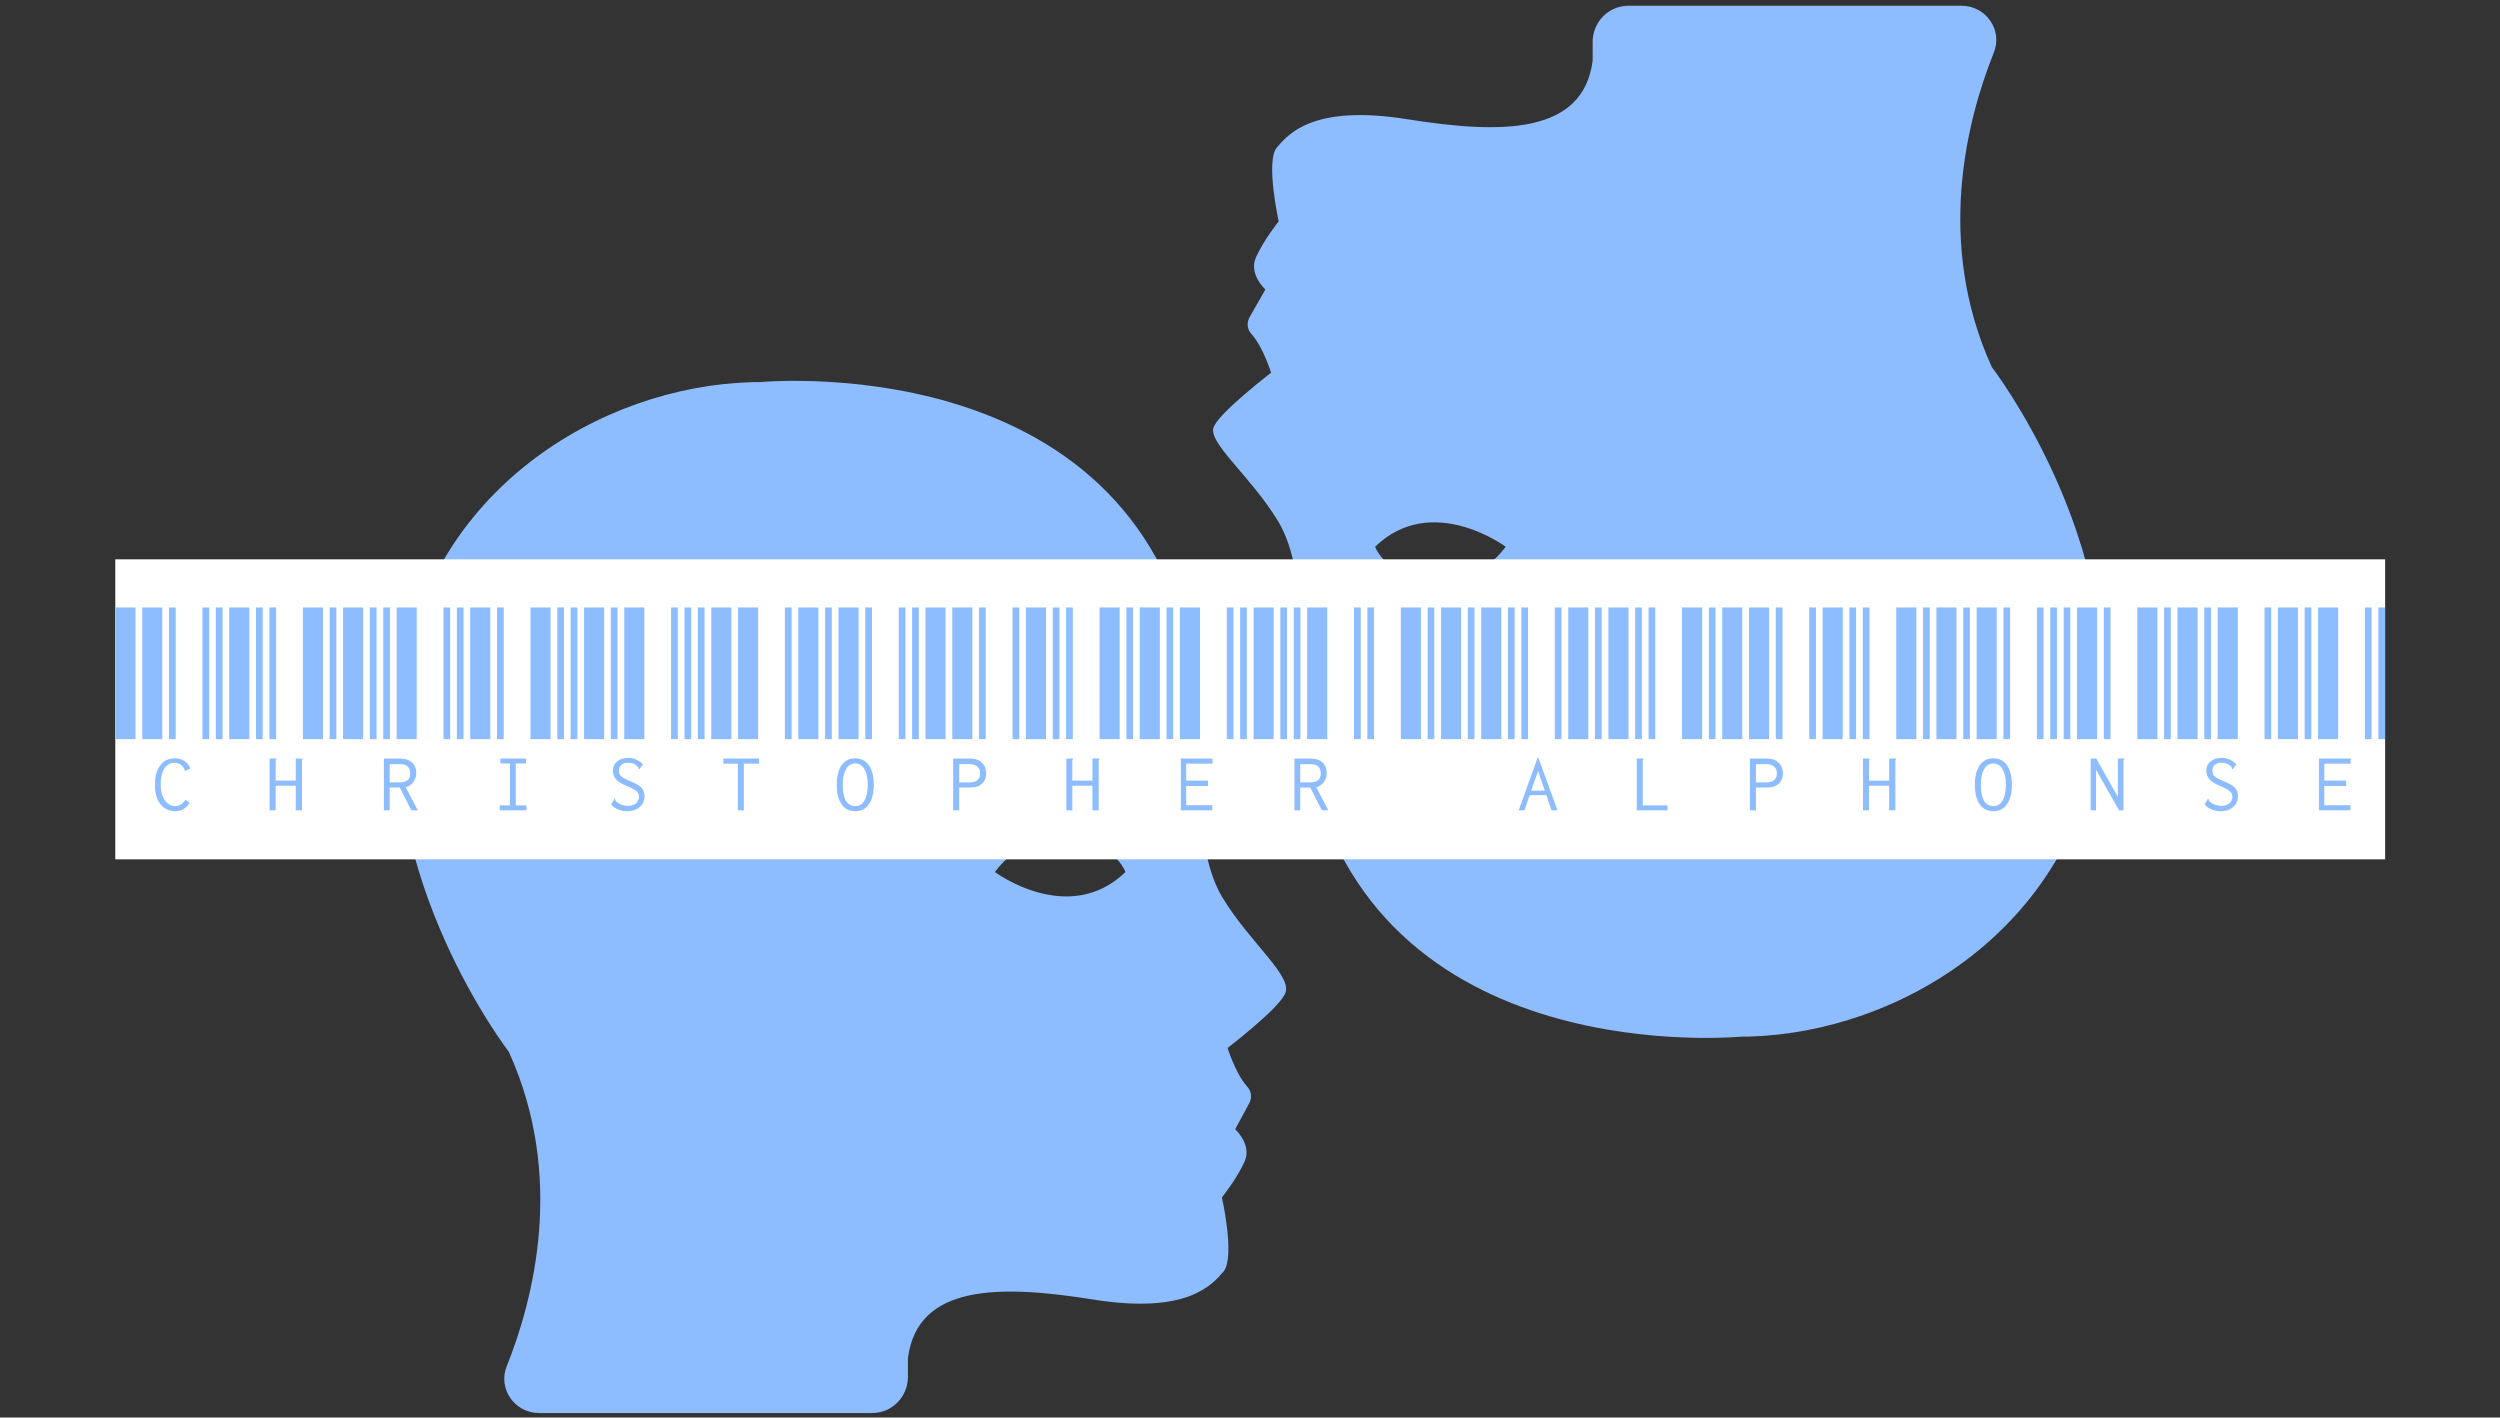 <svg xmlns="http://www.w3.org/2000/svg" version="1.1" xmlns:xlink="http://www.w3.org/1999/xlink" xmlns:svgjs="http://svgjs.dev/svgjs" width="1000" height="567" viewBox="0 0 1000 567"><rect x="0" y="0" width="1000" height="567" fill="#333333" stroke="none"/><g transform="matrix(1,0,0,1,0.083,0.23)"><svg viewBox="0 0 435 247" data-background-color="#ffffff" preserveAspectRatio="xMidYMid meet" height="567" width="1000" xmlns="http://www.w3.org/2000/svg" xmlns:xlink="http://www.w3.org/1999/xlink"><defs></defs><g id="tight-bounds" transform="matrix(1,0,0,1,19.74,-0.1)"><svg viewBox="0 0 395.52 247.2" height="247.2" width="395.52"><g><svg></svg></g><g><svg viewBox="0 0 395.52 247.2" height="247.2" width="395.52"><g transform="matrix(3.296, 0, 0, 3.296, 49.181, 1)"><svg xmlns="http://www.w3.org/2000/svg" xmlns:xlink="http://www.w3.org/1999/xlink" version="1.1" x="0" y="0" viewBox="4.917 12.8 90.166 74.4" enable-background="new 0 0 100 100" xml:space="preserve" height="74.4" width="90.166" class="icon-none" data-fill-palette-color="accent" id="none"><path fill="#8dbdff" d="M48.5 59.9c-1.4-2.4-1.2-6.6-1.1-8 0-0.3 0-0.7 0-1C46.3 31.6 26.5 32.5 24 32.7c-0.2 0-0.3 0-0.3 0-8.1 0.2-17.2 5.8-18.6 16-1.4 10.2 5.7 19.4 5.7 19.4 3 6.6 1.3 13.1-0.1 16.6-0.5 1.2 0.4 2.5 1.7 2.5H30c1.1 0 1.9-0.9 1.9-1.9 0-0.6 0-1 0-1 0.5-3.9 4.8-3.9 9.8-3.1 5 0.8 6.3-0.8 6.9-1.5 0.6-0.8-0.1-3.9-0.1-3.9s0.8-1 1.2-1.9c0.4-0.9-0.5-1.7-0.5-1.7l0.7-1.3c0.2-0.3 0.2-0.7-0.1-1-0.6-0.7-1-2-1-2s2.6-2 3-2.8C52.4 64.2 50 62.4 48.5 59.9zM36.5 58.6c0 0 1.2-1.8 3.3-1.8 3 0 3.6 1.8 3.6 1.8C40.4 61.5 36.5 58.6 36.5 58.6z" data-fill-palette-color="accent"></path><path fill="#8dbdff" d="M51.5 40.1c1.4 2.4 1.2 6.6 1.1 8 0 0.3 0 0.7 0 1C53.7 68.4 73.5 67.5 76 67.3c0.2 0 0.3 0 0.3 0 8.1-0.2 17.2-5.8 18.6-16 1.4-10.2-5.7-19.4-5.7-19.4-3-6.6-1.3-13.1 0.1-16.6 0.5-1.2-0.4-2.5-1.7-2.5H70c-1.1 0-1.9 0.9-1.9 1.9 0 0.6 0 1 0 1-0.5 3.9-4.8 3.9-9.8 3.1-5-0.8-6.3 0.8-6.9 1.5s0.1 3.9 0.1 3.9-0.8 1-1.2 1.9c-0.4 0.9 0.5 1.7 0.5 1.7L50 29.2c-0.2 0.3-0.2 0.7 0.1 1 0.6 0.7 1 2 1 2s-2.6 2-3 2.8C47.6 35.8 50 37.6 51.5 40.1zM63.5 41.4c0 0-1.2 1.8-3.3 1.8-3 0-3.6-1.8-3.6-1.8C59.6 38.5 63.5 41.4 63.5 41.4z" data-fill-palette-color="accent"></path></svg><g></g></g><rect width="435.072" height="52.272" fill="#ffffff" y="97.464" x="-19.776" data-fill-palette-color="quaternary"></rect><g transform="matrix(1,0,0,1,0,105.846)"><svg viewBox="0 0 395.52 35.507" height="35.507" width="395.52"><g><svg viewBox="0 0 395.52 35.507" height="35.507" width="395.52"><g><svg viewBox="0 0 395.52 35.507" height="35.507" width="395.52"><g><svg viewBox="0 0 395.52 35.507" height="35.507" width="395.52"><g><svg viewBox="0 0 395.52 35.507" height="35.507" width="395.52"><g><svg viewBox="0 0 395.52 35.507" height="35.507" width="395.52"><g transform="matrix(1,0,0,1,0,0)"><svg width="395.52" viewBox="0 -29.5 508.45 45.65" height="35.507" data-palette-color="#8dbdff"><path d="M4.5 0L0 0 0-29.5 4.5-29.5 4.5 0ZM10.5 0L6 0 6-29.5 10.5-29.5 10.5 0ZM13.5 0L12 0 12-29.5 13.5-29.5 13.5 0ZM21 0L19.5 0 19.5-29.5 21-29.5 21 0ZM24 0L22.5 0 22.5-29.5 24-29.5 24 0ZM13.4 16.15L13.4 16.15Q12.1 16.15 11.1 15.5L11.1 15.5Q10.05 14.85 9.45 13.55L9.45 13.55Q8.85 12.2 8.85 10.2L8.85 10.2Q8.85 8.1 9.5 6.75L9.5 6.75Q10.15 5.45 11.15 4.85L11.15 4.85Q12.15 4.3 13.3 4.3L13.3 4.3Q14.55 4.3 15.45 4.9L15.45 4.9Q16.35 5.5 16.8 6.55L16.8 6.55 15.7 7.1 15.55 7.15 15.5 7.05 15.5 6.9Q15.5 6.7 15.25 6.35L15.25 6.35Q14.85 5.8 14.35 5.55L14.35 5.55Q13.85 5.3 13.3 5.3L13.3 5.3Q11.8 5.3 10.95 6.6L10.95 6.6Q10.15 7.85 10.15 10.15L10.15 10.15Q10.15 11.55 10.55 12.7L10.55 12.7Q11 13.8 11.7 14.4L11.7 14.4Q12.45 15 13.35 15L13.35 15Q14.05 15 14.65 14.65L14.65 14.65Q15.3 14.25 15.7 13.6L15.7 13.6 16.65 14.25Q16.05 15.2 15.3 15.65L15.3 15.65Q14.5 16.15 13.4 16.15ZM30 0L25.5 0 25.5-29.5 30-29.5 30 0ZM33 0L31.5 0 31.5-29.5 33-29.5 33 0ZM36 0L34.5 0 34.5-29.5 36-29.5 36 0ZM46.5 0L42 0 42-29.5 46.5-29.5 46.5 0ZM49.5 0L48 0 48-29.5 49.5-29.5 49.5 0ZM34.55 15.95L34.55 4.35 36.05 4.35 36.05 4.5Q35.95 4.6 35.9 4.75L35.9 4.75Q35.9 4.85 35.9 5.2L35.9 5.2 35.9 9.3 40.4 9.3 40.4 4.35 41.95 4.35 41.95 4.5Q41.85 4.6 41.8 4.75L41.8 4.75Q41.8 4.85 41.8 5.2L41.8 5.2 41.8 15.95 40.4 15.95 40.4 10.45 35.9 10.45 35.9 15.95 34.55 15.95ZM55.5 0L51 0 51-29.5 55.5-29.5 55.5 0ZM58.5 0L57 0 57-29.5 58.5-29.5 58.5 0ZM61.5 0L60 0 60-29.5 61.5-29.5 61.5 0ZM67.5 0L63 0 63-29.5 67.5-29.5 67.5 0ZM75 0L73.5 0 73.5-29.5 75-29.5 75 0ZM60.15 15.95L60.15 4.35 63.55 4.35Q65.55 4.35 66.45 5.25L66.45 5.25Q67.4 6.1 67.4 7.7L67.4 7.7Q67.4 8.7 66.75 9.6L66.75 9.6Q66.09 10.5 65.05 10.8L65.05 10.8 67.75 15.95 66.3 15.95 63.7 10.85 61.45 10.85 61.45 15.95 60.15 15.95ZM61.45 9.7L63.7 9.7Q64.9 9.7 65.5 9.15L65.5 9.15Q66.05 8.65 66.05 7.7L66.05 7.7Q66.05 6.75 65.5 6.15L65.5 6.15Q64.9 5.6 63.7 5.6L63.7 5.6 61.45 5.6 61.45 9.7ZM77.99 0L76.49 0 76.49-29.5 77.99-29.5 77.99 0ZM83.99 0L79.49 0 79.49-29.5 83.99-29.5 83.99 0ZM86.99 0L85.49 0 85.49-29.5 86.99-29.5 86.99 0ZM97.49 0L92.99 0 92.99-29.5 97.49-29.5 97.49 0ZM100.49 0L98.99 0 98.99-29.5 100.49-29.5 100.49 0ZM86.09 15.95L86.09 14.85 88.39 14.85 88.39 5.45 86.24 5.45 86.24 4.35 91.99 4.35 91.99 5.45 89.69 5.45 89.69 14.85 92.09 14.85 92.09 15.95 86.09 15.95ZM103.49 0L101.99 0 101.99-29.5 103.49-29.5 103.49 0ZM109.49 0L104.99 0 104.99-29.5 109.49-29.5 109.49 0ZM112.49 0L110.99 0 110.99-29.5 112.49-29.5 112.49 0ZM118.49 0L113.99 0 113.99-29.5 118.49-29.5 118.49 0ZM125.99 0L124.49 0 124.49-29.5 125.99-29.5 125.99 0ZM114.69 16.15L114.69 16.15Q112.44 16.15 111.04 14.65L111.04 14.65 111.74 13.5 111.79 13.35 111.94 13.4Q111.94 13.45 111.99 13.6L111.99 13.6Q111.99 13.7 112.09 13.85L112.09 13.85Q112.14 13.95 112.29 14.05L112.29 14.05Q113.34 14.95 114.89 14.95L114.89 14.95Q115.89 14.95 116.59 14.4L116.59 14.4Q117.29 13.8 117.29 13L117.29 13Q117.29 12.45 117.04 12.05L117.04 12.05Q116.84 11.7 116.29 11.35L116.29 11.35Q115.74 11 114.59 10.5L114.59 10.5Q112.89 9.85 112.14 9L112.14 9Q111.44 8.15 111.44 7.1L111.44 7.1Q111.44 5.8 112.39 5L112.39 5Q113.34 4.2 114.94 4.2L114.94 4.2Q115.89 4.2 116.74 4.6L116.74 4.6Q117.54 5 118.19 5.65L118.19 5.65 117.34 6.8 117.24 6.7Q117.24 6.65 117.19 6.55L117.19 6.55Q117.19 6.4 117.09 6.3L117.09 6.3Q117.04 6.15 116.89 6.05L116.89 6.05Q116.49 5.65 115.94 5.45L115.94 5.45Q115.44 5.3 114.74 5.3L114.74 5.3Q113.84 5.3 113.34 5.8L113.34 5.8Q112.79 6.3 112.79 7L112.79 7Q112.79 7.55 112.99 7.95L112.99 7.95Q113.24 8.35 113.84 8.7L113.84 8.7Q114.44 9.1 115.64 9.55L115.64 9.55Q117.29 10.25 117.94 10.95L117.94 10.95Q118.54 11.7 118.54 12.8L118.54 12.8Q118.54 13.65 118.14 14.4L118.14 14.4Q117.69 15.15 116.84 15.65L116.84 15.65Q115.94 16.15 114.69 16.15ZM128.99 0L127.49 0 127.49-29.5 128.99-29.5 128.99 0ZM131.99 0L130.49 0 130.49-29.5 131.99-29.5 131.99 0ZM137.99 0L133.49 0 133.49-29.5 137.99-29.5 137.99 0ZM143.99 0L139.49 0 139.49-29.5 143.99-29.5 143.99 0ZM151.49 0L149.99 0 149.99-29.5 151.49-29.5 151.49 0ZM139.44 15.95L139.44 5.5 136.19 5.5 136.19 4.35 144.19 4.35 144.19 5.5 140.79 5.5 140.79 15.95 139.44 15.95ZM157.49 0L152.99 0 152.99-29.5 157.49-29.5 157.49 0ZM160.49 0L158.99 0 158.99-29.5 160.49-29.5 160.49 0ZM166.49 0L161.99 0 161.99-29.5 166.49-29.5 166.49 0ZM169.49 0L167.99 0 167.99-29.5 169.49-29.5 169.49 0ZM176.99 0L175.49 0 175.49-29.5 176.99-29.5 176.99 0ZM165.74 16.15L165.74 16.15Q163.74 16.15 162.69 14.6L162.69 14.6Q161.59 13.05 161.59 10.2L161.59 10.2Q161.59 7.45 162.69 5.85L162.69 5.85Q163.79 4.3 165.74 4.3L165.74 4.3Q167.69 4.3 168.79 5.85L168.79 5.85Q169.89 7.45 169.89 10.2L169.89 10.2Q169.89 13.05 168.79 14.6L168.79 14.6Q167.74 16.15 165.74 16.15ZM165.74 15L165.74 15Q167.09 15 167.79 13.8L167.79 13.8Q168.54 12.55 168.54 10.2L168.54 10.2Q168.54 8 167.79 6.7L167.79 6.7Q167.04 5.45 165.74 5.45L165.74 5.45Q164.44 5.45 163.69 6.7L163.69 6.7Q162.94 8 162.94 10.2L162.94 10.2Q162.94 12.55 163.64 13.8L163.64 13.8Q164.39 15 165.74 15ZM179.98 0L178.48 0 178.48-29.5 179.98-29.5 179.98 0ZM185.98 0L181.48 0 181.48-29.5 185.98-29.5 185.98 0ZM191.98 0L187.48 0 187.48-29.5 191.98-29.5 191.98 0ZM194.98 0L193.48 0 193.48-29.5 194.98-29.5 194.98 0ZM202.48 0L200.98 0 200.98-29.5 202.48-29.5 202.48 0ZM187.68 15.95L187.68 4.35 191.38 4.35Q193.23 4.35 194.13 5.3L194.13 5.3Q195.08 6.2 195.08 7.65L195.08 7.65Q195.08 9.05 194.18 9.95L194.18 9.95Q193.28 10.85 191.48 10.85L191.48 10.85 189.03 10.85 189.03 15.95 187.68 15.95ZM189.03 9.7L191.33 9.7Q192.58 9.7 193.13 9.15L193.13 9.15Q193.73 8.65 193.73 7.7L193.73 7.7Q193.73 6.75 193.13 6.2L193.13 6.2Q192.53 5.6 191.38 5.6L191.38 5.6 189.03 5.6 189.03 9.7ZM208.48 0L203.98 0 203.98-29.5 208.48-29.5 208.48 0ZM211.48 0L209.98 0 209.98-29.5 211.48-29.5 211.48 0ZM214.48 0L212.98 0 212.98-29.5 214.48-29.5 214.48 0ZM224.98 0L220.48 0 220.48-29.5 224.98-29.5 224.98 0ZM227.98 0L226.48 0 226.48-29.5 227.98-29.5 227.98 0ZM213.03 15.95L213.03 4.35 214.53 4.35 214.53 4.5Q214.43 4.6 214.38 4.75L214.38 4.75Q214.38 4.85 214.38 5.2L214.38 5.2 214.38 9.3 218.88 9.3 218.88 4.35 220.43 4.35 220.43 4.5Q220.33 4.6 220.28 4.75L220.28 4.75Q220.28 4.85 220.28 5.2L220.28 5.2 220.28 15.95 218.88 15.95 218.88 10.45 214.38 10.45 214.38 15.95 213.03 15.95ZM233.98 0L229.48 0 229.48-29.5 233.98-29.5 233.98 0ZM236.98 0L235.48 0 235.48-29.5 236.98-29.5 236.98 0ZM242.98 0L238.48 0 238.48-29.5 242.98-29.5 242.98 0ZM250.48 0L248.98 0 248.98-29.5 250.48-29.5 250.48 0ZM253.48 0L251.98 0 251.98-29.5 253.48-29.5 253.48 0ZM238.68 15.95L238.68 4.35 245.78 4.35 245.78 5.5 239.88 5.5 239.88 9.3 244.78 9.3 244.78 10.5 239.88 10.5 239.88 14.8 245.73 14.8 245.73 15.95 238.68 15.95ZM259.48 0L254.98 0 254.98-29.5 259.48-29.5 259.48 0ZM262.48 0L260.98 0 260.98-29.5 262.48-29.5 262.48 0ZM265.48 0L263.98 0 263.98-29.5 265.48-29.5 265.48 0ZM271.48 0L266.98 0 266.98-29.5 271.48-29.5 271.48 0ZM278.98 0L277.48 0 277.48-29.5 278.98-29.5 278.98 0ZM264.13 15.95L264.13 4.35 267.53 4.35Q269.53 4.35 270.43 5.25L270.43 5.25Q271.38 6.1 271.38 7.7L271.38 7.7Q271.38 8.7 270.73 9.6L270.73 9.6Q270.08 10.5 269.03 10.8L269.03 10.8 271.73 15.95 270.28 15.95 267.68 10.85 265.43 10.85 265.43 15.95 264.13 15.95ZM265.43 9.7L267.68 9.7Q268.88 9.7 269.48 9.15L269.48 9.15Q270.03 8.65 270.03 7.7L270.03 7.7Q270.03 6.75 269.48 6.15L269.48 6.15Q268.88 5.6 267.68 5.6L267.68 5.6 265.43 5.6 265.43 9.7ZM281.97 0L280.47 0 280.47-29.5 281.97-29.5 281.97 0ZM292.47 0L287.97 0 287.97-29.5 292.47-29.5 292.47 0ZM295.47 0L293.97 0 293.97-29.5 295.47-29.5 295.47 0ZM301.47 0L296.97 0 296.97-29.5 301.47-29.5 301.47 0ZM304.47 0L302.97 0 302.97-29.5 304.47-29.5 304.47 0ZM310.47 0L305.97 0 305.97-29.5 310.47-29.5 310.47 0ZM313.47 0L311.97 0 311.97-29.5 313.47-29.5 313.47 0ZM316.47 0L314.97 0 314.97-29.5 316.47-29.5 316.47 0ZM323.97 0L322.47 0 322.47-29.5 323.97-29.5 323.97 0ZM329.97 0L325.47 0 325.47-29.5 329.97-29.5 329.97 0ZM321.72 15.95L320.57 12.55 316.82 12.55 315.67 15.95 314.37 15.95 318.62 4.15 318.77 4.15 323.07 15.95 321.72 15.95ZM317.17 11.55L320.22 11.55 318.72 7.15 317.17 11.55ZM332.97 0L331.47 0 331.47-29.5 332.97-29.5 332.97 0ZM338.97 0L334.47 0 334.47-29.5 338.97-29.5 338.97 0ZM341.97 0L340.47 0 340.47-29.5 341.97-29.5 341.97 0ZM344.97 0L343.47 0 343.47-29.5 344.97-29.5 344.97 0ZM355.47 0L350.97 0 350.97-29.5 355.47-29.5 355.47 0ZM340.82 15.95L340.82 4.35 342.32 4.35 342.32 4.5Q342.22 4.6 342.17 4.75L342.17 4.75Q342.17 4.85 342.17 5.2L342.17 5.2 342.17 14.85 347.72 14.85 347.72 15.95 340.82 15.95ZM358.47 0L356.97 0 356.97-29.5 358.47-29.5 358.47 0ZM364.47 0L359.97 0 359.97-29.5 364.47-29.5 364.47 0ZM370.47 0L365.97 0 365.97-29.5 370.47-29.5 370.47 0ZM373.47 0L371.97 0 371.97-29.5 373.47-29.5 373.47 0ZM380.97 0L379.47 0 379.47-29.5 380.97-29.5 380.97 0ZM366.17 15.95L366.17 4.35 369.87 4.35Q371.72 4.35 372.62 5.3L372.62 5.3Q373.57 6.2 373.57 7.65L373.57 7.65Q373.57 9.05 372.67 9.95L372.67 9.95Q371.77 10.85 369.97 10.85L369.97 10.85 367.52 10.85 367.52 15.95 366.17 15.95ZM367.52 9.7L369.82 9.7Q371.07 9.7 371.62 9.15L371.62 9.15Q372.22 8.65 372.22 7.7L372.22 7.7Q372.22 6.75 371.62 6.2L371.62 6.2Q371.02 5.6 369.87 5.6L369.87 5.6 367.52 5.6 367.52 9.7ZM386.96 0L382.46 0 382.46-29.5 386.96-29.5 386.96 0ZM389.96 0L388.46 0 388.46-29.5 389.96-29.5 389.96 0ZM392.96 0L391.46 0 391.46-29.5 392.96-29.5 392.96 0ZM403.46 0L398.96 0 398.96-29.5 403.46-29.5 403.46 0ZM406.46 0L404.96 0 404.96-29.5 406.46-29.5 406.46 0ZM391.51 15.95L391.51 4.35 393.01 4.35 393.01 4.5Q392.91 4.6 392.86 4.75L392.86 4.75Q392.86 4.85 392.86 5.2L392.86 5.2 392.86 9.3 397.36 9.3 397.36 4.35 398.91 4.35 398.91 4.5Q398.81 4.6 398.76 4.75L398.76 4.75Q398.76 4.85 398.76 5.2L398.76 5.2 398.76 15.95 397.36 15.95 397.36 10.45 392.86 10.45 392.86 15.95 391.51 15.95ZM412.46 0L407.96 0 407.96-29.5 412.46-29.5 412.46 0ZM415.46 0L413.96 0 413.96-29.5 415.46-29.5 415.46 0ZM421.46 0L416.96 0 416.96-29.5 421.46-29.5 421.46 0ZM424.46 0L422.96 0 422.96-29.5 424.46-29.5 424.46 0ZM431.96 0L430.46 0 430.46-29.5 431.96-29.5 431.96 0ZM420.71 16.15L420.71 16.15Q418.71 16.15 417.66 14.6L417.66 14.6Q416.56 13.05 416.56 10.2L416.56 10.2Q416.56 7.45 417.66 5.85L417.66 5.85Q418.76 4.3 420.71 4.3L420.71 4.3Q422.66 4.3 423.76 5.85L423.76 5.85Q424.86 7.45 424.86 10.2L424.86 10.2Q424.86 13.05 423.76 14.6L423.76 14.6Q422.71 16.15 420.71 16.15ZM420.71 15L420.71 15Q422.06 15 422.76 13.8L422.76 13.8Q423.51 12.55 423.51 10.2L423.51 10.2Q423.51 8 422.76 6.7L422.76 6.7Q422.01 5.45 420.71 5.45L420.71 5.45Q419.41 5.45 418.66 6.7L418.66 6.7Q417.91 8 417.91 10.2L417.91 10.2Q417.91 12.55 418.61 13.8L418.61 13.8Q419.36 15 420.71 15ZM434.96 0L433.46 0 433.46-29.5 434.96-29.5 434.96 0ZM437.96 0L436.46 0 436.46-29.5 437.96-29.5 437.96 0ZM443.96 0L439.46 0 439.46-29.5 443.96-29.5 443.96 0ZM446.96 0L445.46 0 445.46-29.5 446.96-29.5 446.96 0ZM457.46 0L452.96 0 452.96-29.5 457.46-29.5 457.46 0ZM442.51 15.95L442.51 4.35 443.76 4.35 448.61 12.95 448.61 4.35 450.06 4.35 450.06 4.5Q449.91 4.6 449.91 4.75L449.91 4.75Q449.86 4.85 449.86 5.2L449.86 5.2 449.86 15.95 448.86 15.95 443.71 6.85 443.71 15.95 442.51 15.95ZM460.46 0L458.96 0 458.96-29.5 460.46-29.5 460.46 0ZM466.46 0L461.96 0 461.96-29.5 466.46-29.5 466.46 0ZM469.46 0L467.96 0 467.96-29.5 469.46-29.5 469.46 0ZM475.46 0L470.96 0 470.96-29.5 475.46-29.5 475.46 0ZM482.96 0L481.46 0 481.46-29.5 482.96-29.5 482.96 0ZM471.66 16.15L471.66 16.15Q469.41 16.15 468.01 14.65L468.01 14.65 468.71 13.5 468.76 13.35 468.91 13.4Q468.91 13.45 468.96 13.6L468.96 13.6Q468.96 13.7 469.06 13.85L469.06 13.85Q469.11 13.95 469.26 14.05L469.26 14.05Q470.31 14.95 471.86 14.95L471.86 14.95Q472.86 14.95 473.56 14.4L473.56 14.4Q474.26 13.8 474.26 13L474.26 13Q474.26 12.45 474.01 12.05L474.01 12.05Q473.81 11.7 473.26 11.35L473.26 11.35Q472.71 11 471.56 10.5L471.56 10.5Q469.86 9.85 469.11 9L469.11 9Q468.41 8.15 468.41 7.1L468.41 7.1Q468.41 5.8 469.36 5L469.36 5Q470.31 4.2 471.91 4.2L471.91 4.2Q472.86 4.2 473.71 4.6L473.71 4.6Q474.51 5 475.16 5.65L475.16 5.65 474.31 6.8 474.21 6.7Q474.21 6.65 474.16 6.55L474.16 6.55Q474.16 6.4 474.06 6.3L474.06 6.3Q474.01 6.15 473.86 6.05L473.86 6.05Q473.46 5.65 472.91 5.45L472.91 5.45Q472.41 5.3 471.71 5.3L471.71 5.3Q470.81 5.3 470.31 5.8L470.31 5.8Q469.76 6.3 469.76 7L469.76 7Q469.76 7.55 469.96 7.95L469.96 7.95Q470.21 8.35 470.81 8.7L470.81 8.7Q471.41 9.1 472.61 9.55L472.61 9.55Q474.26 10.25 474.91 10.95L474.91 10.95Q475.51 11.7 475.51 12.8L475.51 12.8Q475.51 13.65 475.11 14.4L475.11 14.4Q474.66 15.15 473.81 15.65L473.81 15.65Q472.91 16.15 471.66 16.15ZM488.95 0L484.45 0 484.45-29.5 488.95-29.5 488.95 0ZM491.95 0L490.45 0 490.45-29.5 491.95-29.5 491.95 0ZM497.95 0L493.45 0 493.45-29.5 497.95-29.5 497.95 0ZM505.45 0L503.95 0 503.95-29.5 505.45-29.5 505.45 0ZM508.45 0L506.95 0 506.95-29.5 508.45-29.5 508.45 0ZM493.65 15.95L493.65 4.35 500.75 4.35 500.75 5.5 494.85 5.5 494.85 9.3 499.75 9.3 499.75 10.5 494.85 10.5 494.85 14.8 500.7 14.8 500.7 15.95 493.65 15.95Z" opacity="1" transform="matrix(1,0,0,1,0,0)" fill="#8dbdff" class="undefined-text-0" data-fill-palette-color="primary" id="text-0"></path></svg></g></svg></g></svg></g></svg></g><g></g></svg></g></svg></g></svg></g></svg></g></svg><rect width="395.52" height="247.2" fill="none" stroke="none" visibility="hidden"></rect></g></svg></g></svg>